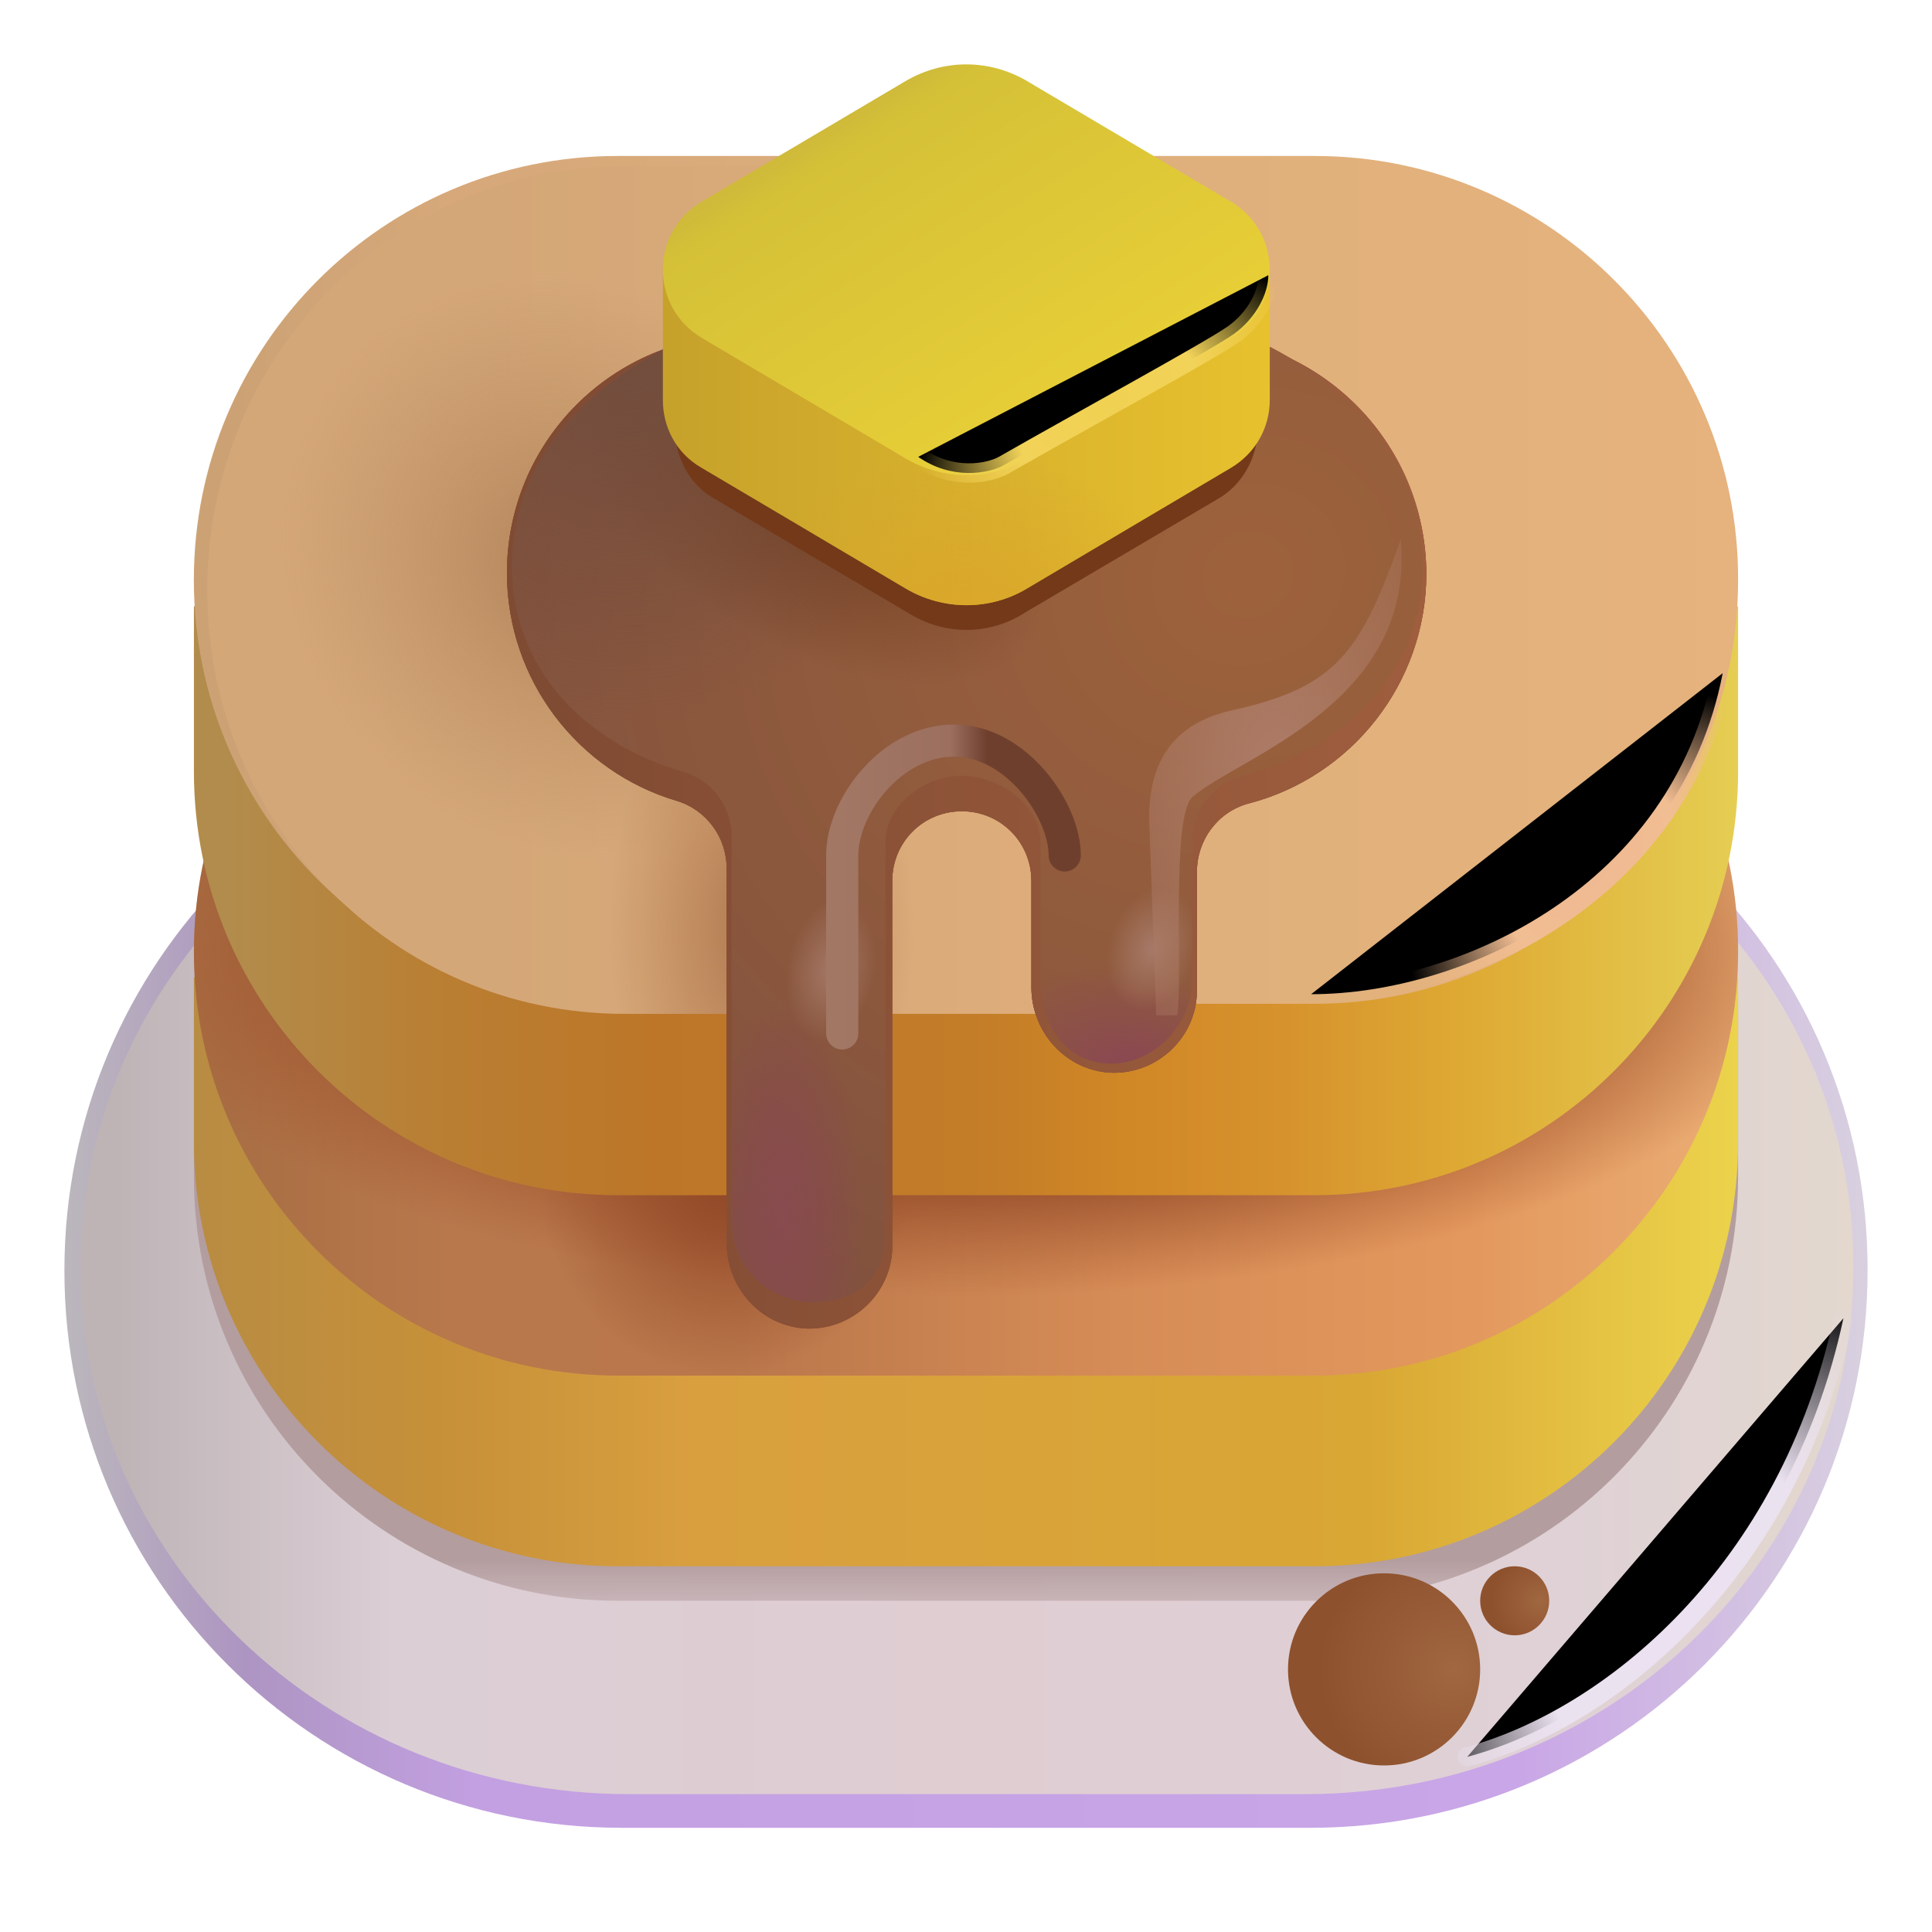 <svg viewBox="1 1 30 30" xmlns="http://www.w3.org/2000/svg">
<path d="M21.357 12.066H10.653C5.871 12.066 2 15.947 2 20.729C2 25.511 5.871 29.382 10.653 29.382H21.347C26.129 29.382 30 25.511 30 20.729C30.01 15.947 26.139 12.066 21.357 12.066Z" fill="url(#paint0_linear_18_29513)"/>
<g filter="url(#filter0_f_18_29513)">
<path d="M21.283 12.484H10.758C6.057 12.484 2.25 16.155 2.25 20.677C2.25 25.198 6.057 28.859 10.758 28.859H21.273C25.975 28.859 29.781 25.198 29.781 20.677C29.791 16.155 25.985 12.484 21.283 12.484Z" fill="url(#paint1_linear_18_29513)"/>
</g>
<g filter="url(#filter1_f_18_29513)">
<path d="M21.417 14.823H10.593L4.011 16.714V19.275C4.011 22.916 6.962 25.857 10.593 25.857H21.407C25.048 25.857 27.989 22.906 27.989 19.275V16.714L21.417 14.823Z" fill="url(#paint2_linear_18_29513)"/>
</g>
<path d="M21.417 14.287H10.593L4.011 16.177V18.738C4.011 22.38 6.962 25.321 10.593 25.321H21.407C25.048 25.321 27.989 22.37 27.989 18.738V16.177L21.417 14.287Z" fill="url(#paint3_linear_18_29513)"/>
<path d="M21.417 9.195H10.593C6.952 9.195 4.011 12.146 4.011 15.777C4.011 19.419 6.962 22.36 10.593 22.36H21.407C25.048 22.36 27.989 19.409 27.989 15.777C27.999 12.136 25.048 9.195 21.417 9.195Z" fill="url(#paint4_linear_18_29513)"/>
<path d="M21.417 9.195H10.593C6.952 9.195 4.011 12.146 4.011 15.777C4.011 19.419 6.962 22.36 10.593 22.36H21.407C25.048 22.36 27.989 19.409 27.989 15.777C27.999 12.136 25.048 9.195 21.417 9.195Z" fill="url(#paint5_radial_18_29513)"/>
<path d="M21.417 9.195H10.593C6.952 9.195 4.011 12.146 4.011 15.777C4.011 19.419 6.962 22.36 10.593 22.36H21.407C25.048 22.36 27.989 19.409 27.989 15.777C27.999 12.136 25.048 9.195 21.417 9.195Z" fill="url(#paint6_radial_18_29513)"/>
<path d="M21.417 8.515H10.593L4.011 10.416V12.976C4.011 16.618 6.962 19.559 10.593 19.559H21.407C25.048 19.559 27.989 16.608 27.989 12.976V10.416L21.417 8.515Z" fill="url(#paint7_linear_18_29513)"/>
<path d="M21.416 3.422H10.592C6.951 3.422 4.01 6.374 4.01 10.005C4.01 13.646 6.961 16.587 10.592 16.587H21.406C25.047 16.587 27.989 13.636 27.989 10.005C27.999 6.374 25.047 3.422 21.416 3.422Z" fill="url(#paint8_linear_18_29513)"/>
<g filter="url(#filter2_f_18_29513)">
<path d="M18.375 3.579H10.687C7.109 3.579 4.219 6.53 4.219 10.161C4.219 13.802 7.119 16.743 10.687 16.743H18.375V3.579Z" fill="url(#paint9_linear_18_29513)"/>
<path d="M18.375 3.579H10.687C7.109 3.579 4.219 6.53 4.219 10.161C4.219 13.802 7.119 16.743 10.687 16.743H18.375V3.579Z" fill="url(#paint10_radial_18_29513)"/>
<path d="M18.375 3.579H10.687C7.109 3.579 4.219 6.53 4.219 10.161C4.219 13.802 7.119 16.743 10.687 16.743H18.375V3.579Z" fill="url(#paint11_radial_18_29513)"/>
</g>
<path d="M19.436 6.204H12.564C10.523 6.204 8.872 7.855 8.872 9.895C8.872 11.566 9.983 12.986 11.513 13.437C11.973 13.577 12.284 14.007 12.284 14.487V20.299C12.284 21.009 12.834 21.61 13.544 21.63C14.264 21.64 14.855 21.059 14.855 20.349V14.677C14.855 14.077 15.335 13.597 15.935 13.597C16.535 13.597 17.015 14.077 17.015 14.677V16.328C17.015 17.038 17.566 17.638 18.276 17.658C18.996 17.668 19.586 17.088 19.586 16.378V14.537C19.586 14.047 19.906 13.607 20.387 13.477C21.977 13.066 23.148 11.616 23.148 9.905C23.137 7.855 21.477 6.204 19.436 6.204Z" fill="url(#paint12_radial_18_29513)"/>
<path d="M19.436 6.204H12.564C10.523 6.204 8.872 7.855 8.872 9.895C8.872 11.566 9.983 12.986 11.513 13.437C11.973 13.577 12.284 14.007 12.284 14.487V20.299C12.284 21.009 12.834 21.61 13.544 21.63C14.264 21.64 14.855 21.059 14.855 20.349V14.677C14.855 14.077 15.335 13.597 15.935 13.597C16.535 13.597 17.015 14.077 17.015 14.677V16.328C17.015 17.038 17.566 17.638 18.276 17.658C18.996 17.668 19.586 17.088 19.586 16.378V14.537C19.586 14.047 19.906 13.607 20.387 13.477C21.977 13.066 23.148 11.616 23.148 9.905C23.137 7.855 21.477 6.204 19.436 6.204Z" fill="#884734"/>
<path d="M19.436 6.204H12.564C10.523 6.204 8.872 7.855 8.872 9.895C8.872 11.566 9.983 12.986 11.513 13.437C11.973 13.577 12.284 14.007 12.284 14.487V20.299C12.284 21.009 12.834 21.61 13.544 21.63C14.264 21.64 14.855 21.059 14.855 20.349V14.677C14.855 14.077 15.335 13.597 15.935 13.597C16.535 13.597 17.015 14.077 17.015 14.677V16.328C17.015 17.038 17.566 17.638 18.276 17.658C18.996 17.668 19.586 17.088 19.586 16.378V14.537C19.586 14.047 19.906 13.607 20.387 13.477C21.977 13.066 23.148 11.616 23.148 9.905C23.137 7.855 21.477 6.204 19.436 6.204Z" fill="url(#paint13_linear_18_29513)"/>
<g filter="url(#filter3_f_18_29513)">
<path d="M8.953 9.805C8.953 11.4 10.107 12.552 11.606 12.982C12.057 13.115 12.361 13.526 12.361 13.985V19.964C12.361 20.642 12.899 21.2 13.595 21.219C14.3 21.228 14.75 20.85 14.75 20.172V14.079C14.75 13.505 15.349 13.047 15.937 13.047C16.524 13.047 17.156 13.505 17.156 14.079V16.219C17.156 16.897 17.533 17.497 18.229 17.516C18.934 17.525 19.512 16.897 19.512 16.219V14.059C19.512 13.591 19.826 13.171 20.296 13.047C21.854 12.655 23.094 11.439 23.094 9.805C23.094 3.859 8.953 3.947 8.953 9.805Z" fill="url(#paint14_radial_18_29513)"/>
<path d="M8.953 9.805C8.953 11.4 10.107 12.552 11.606 12.982C12.057 13.115 12.361 13.526 12.361 13.985V19.964C12.361 20.642 12.899 21.2 13.595 21.219C14.3 21.228 14.75 20.85 14.75 20.172V14.079C14.75 13.505 15.349 13.047 15.937 13.047C16.524 13.047 17.156 13.505 17.156 14.079V16.219C17.156 16.897 17.533 17.497 18.229 17.516C18.934 17.525 19.512 16.897 19.512 16.219V14.059C19.512 13.591 19.826 13.171 20.296 13.047C21.854 12.655 23.094 11.439 23.094 9.805C23.094 3.859 8.953 3.947 8.953 9.805Z" fill="url(#paint15_radial_18_29513)"/>
<path d="M8.953 9.805C8.953 11.4 10.107 12.552 11.606 12.982C12.057 13.115 12.361 13.526 12.361 13.985V19.964C12.361 20.642 12.899 21.2 13.595 21.219C14.3 21.228 14.75 20.85 14.75 20.172V14.079C14.75 13.505 15.349 13.047 15.937 13.047C16.524 13.047 17.156 13.505 17.156 14.079V16.219C17.156 16.897 17.533 17.497 18.229 17.516C18.934 17.525 19.512 16.897 19.512 16.219V14.059C19.512 13.591 19.826 13.171 20.296 13.047C21.854 12.655 23.094 11.439 23.094 9.805C23.094 3.859 8.953 3.947 8.953 9.805Z" fill="url(#paint16_radial_18_29513)"/>
<path d="M8.953 9.805C8.953 11.4 10.107 12.552 11.606 12.982C12.057 13.115 12.361 13.526 12.361 13.985V19.964C12.361 20.642 12.899 21.2 13.595 21.219C14.3 21.228 14.75 20.85 14.75 20.172V14.079C14.75 13.505 15.349 13.047 15.937 13.047C16.524 13.047 17.156 13.505 17.156 14.079V16.219C17.156 16.897 17.533 17.497 18.229 17.516C18.934 17.525 19.512 16.897 19.512 16.219V14.059C19.512 13.591 19.826 13.171 20.296 13.047C21.854 12.655 23.094 11.439 23.094 9.805C23.094 3.859 8.953 3.947 8.953 9.805Z" fill="url(#paint17_radial_18_29513)"/>
<path d="M8.953 9.805C8.953 11.4 10.107 12.552 11.606 12.982C12.057 13.115 12.361 13.526 12.361 13.985V19.964C12.361 20.642 12.899 21.2 13.595 21.219C14.3 21.228 14.75 20.85 14.75 20.172V14.079C14.75 13.505 15.349 13.047 15.937 13.047C16.524 13.047 17.156 13.505 17.156 14.079V16.219C17.156 16.897 17.533 17.497 18.229 17.516C18.934 17.525 19.512 16.897 19.512 16.219V14.059C19.512 13.591 19.826 13.171 20.296 13.047C21.854 12.655 23.094 11.439 23.094 9.805C23.094 3.859 8.953 3.947 8.953 9.805Z" fill="url(#paint18_radial_18_29513)"/>
<path d="M8.953 9.805C8.953 11.4 10.107 12.552 11.606 12.982C12.057 13.115 12.361 13.526 12.361 13.985V19.964C12.361 20.642 12.899 21.2 13.595 21.219C14.3 21.228 14.75 20.85 14.75 20.172V14.079C14.75 13.505 15.349 13.047 15.937 13.047C16.524 13.047 17.156 13.505 17.156 14.079V16.219C17.156 16.897 17.533 17.497 18.229 17.516C18.934 17.525 19.512 16.897 19.512 16.219V14.059C19.512 13.591 19.826 13.171 20.296 13.047C21.854 12.655 23.094 11.439 23.094 9.805C23.094 3.859 8.953 3.947 8.953 9.805Z" fill="url(#paint19_radial_18_29513)"/>
<path d="M8.953 9.805C8.953 11.4 10.107 12.552 11.606 12.982C12.057 13.115 12.361 13.526 12.361 13.985V19.964C12.361 20.642 12.899 21.2 13.595 21.219C14.3 21.228 14.75 20.85 14.75 20.172V14.079C14.75 13.505 15.349 13.047 15.937 13.047C16.524 13.047 17.156 13.505 17.156 14.079V16.219C17.156 16.897 17.533 17.497 18.229 17.516C18.934 17.525 19.512 16.897 19.512 16.219V14.059C19.512 13.591 19.826 13.171 20.296 13.047C21.854 12.655 23.094 11.439 23.094 9.805C23.094 3.859 8.953 3.947 8.953 9.805Z" fill="url(#paint20_radial_18_29513)"/>
</g>
<g filter="url(#filter4_f_18_29513)">
<path d="M11.479 7.266V7.641C11.479 8.062 11.671 8.484 12.055 8.721L15.092 10.511C15.659 10.871 16.361 10.871 16.918 10.511L19.955 8.721C20.339 8.474 20.531 8.052 20.531 7.641V7.266H11.479Z" fill="#733919"/>
</g>
<path d="M17.405 5.113L16.955 4.843C16.365 4.492 15.635 4.492 15.055 4.843L14.604 5.113H11.293V7.213C11.293 7.624 11.493 8.034 11.893 8.264L15.055 10.134C15.645 10.485 16.375 10.485 16.955 10.134L20.116 8.264C20.517 8.024 20.717 7.614 20.717 7.213V5.113H17.405Z" fill="url(#paint21_linear_18_29513)"/>
<path d="M17.405 5.113L16.955 4.843C16.365 4.492 15.635 4.492 15.055 4.843L14.604 5.113H11.293V7.213C11.293 7.624 11.493 8.034 11.893 8.264L15.055 10.134C15.645 10.485 16.375 10.485 16.955 10.134L20.116 8.264C20.517 8.024 20.717 7.614 20.717 7.213V5.113H17.405Z" fill="url(#paint22_radial_18_29513)"/>
<path d="M15.055 2.263L11.893 4.133C11.093 4.603 11.093 5.764 11.893 6.244L15.055 8.115C15.645 8.465 16.375 8.465 16.955 8.115L20.116 6.244C20.917 5.774 20.917 4.613 20.116 4.133L16.955 2.263C16.365 1.912 15.645 1.912 15.055 2.263Z" fill="url(#paint23_linear_18_29513)"/>
<circle cx="22.492" cy="26.922" r="1.492" fill="url(#paint24_radial_18_29513)"/>
<circle cx="24.52" cy="25.857" r="0.536" fill="url(#paint25_radial_18_29513)"/>
<g filter="url(#filter5_f_18_29513)">
<path d="M19.516 13.375C20.234 12.75 22.984 11.922 22.75 9.375C22.125 11.156 21.73 11.677 20.125 12.031C18.922 12.297 18.844 13.234 18.844 13.719L18.953 16.766H19.281C19.369 16.237 19.18 13.667 19.516 13.375Z" fill="url(#paint26_radial_18_29513)"/>
</g>
<g filter="url(#filter6_f_18_29513)">
<path d="M13.828 17.047C13.828 17.185 13.94 17.297 14.078 17.297C14.216 17.297 14.328 17.185 14.328 17.047H13.828ZM17.283 14.283C17.283 14.421 17.395 14.533 17.533 14.533C17.671 14.533 17.783 14.421 17.783 14.283H17.283ZM14.328 17.047V14.283H13.828V17.047H14.328ZM14.328 14.283C14.328 13.975 14.487 13.586 14.768 13.271C15.048 12.958 15.418 12.75 15.812 12.75L15.812 12.25C15.238 12.25 14.741 12.551 14.396 12.938C14.052 13.322 13.828 13.825 13.828 14.283H14.328ZM15.812 12.75C16.201 12.75 16.568 12.968 16.847 13.291C17.128 13.617 17.283 14.007 17.283 14.283H17.783C17.783 13.855 17.561 13.354 17.225 12.964C16.886 12.572 16.393 12.25 15.812 12.25L15.812 12.75Z" fill="url(#paint27_linear_18_29513)"/>
</g>
<g filter="url(#filter7_f_18_29513)">
<path d="M21.359 16.438C23.75 16.438 27.094 14.859 27.75 11.453" stroke="url(#paint28_radial_18_29513)" stroke-width="0.3" stroke-linecap="round"/>
</g>
<g filter="url(#filter8_f_18_29513)">
<path d="M23.782 28.281C26 27.688 28.781 25.406 29.625 21.469" stroke="url(#paint29_radial_18_29513)" stroke-width="0.3" stroke-linecap="round"/>
</g>
<g filter="url(#filter9_f_18_29513)">
<path d="M20.695 5.273C20.695 5.555 20.506 5.938 20.156 6.188C19.806 6.438 17.74 7.562 16.594 8.219C16.345 8.361 15.773 8.453 15.258 8.094" stroke="url(#paint30_radial_18_29513)" stroke-width="0.3" stroke-linecap="round"/>
</g>
<defs>
<filter id="filter0_f_18_29513" x="1.75" y="11.984" width="28.531" height="17.375" filterUnits="userSpaceOnUse" color-interpolation-filters="sRGB">
<feFlood flood-opacity="0" result="BackgroundImageFix"/>
<feBlend mode="normal" in="SourceGraphic" in2="BackgroundImageFix" result="shape"/>
<feGaussianBlur stdDeviation="0.25" result="effect1_foregroundBlur_18_29513"/>
</filter>
<filter id="filter1_f_18_29513" x="3.511" y="14.323" width="24.979" height="12.034" filterUnits="userSpaceOnUse" color-interpolation-filters="sRGB">
<feFlood flood-opacity="0" result="BackgroundImageFix"/>
<feBlend mode="normal" in="SourceGraphic" in2="BackgroundImageFix" result="shape"/>
<feGaussianBlur stdDeviation="0.25" result="effect1_foregroundBlur_18_29513"/>
</filter>
<filter id="filter2_f_18_29513" x="3.969" y="3.329" width="14.656" height="13.665" filterUnits="userSpaceOnUse" color-interpolation-filters="sRGB">
<feFlood flood-opacity="0" result="BackgroundImageFix"/>
<feBlend mode="normal" in="SourceGraphic" in2="BackgroundImageFix" result="shape"/>
<feGaussianBlur stdDeviation="0.125" result="effect1_foregroundBlur_18_29513"/>
</filter>
<filter id="filter3_f_18_29513" x="8.703" y="5.129" width="14.641" height="16.34" filterUnits="userSpaceOnUse" color-interpolation-filters="sRGB">
<feFlood flood-opacity="0" result="BackgroundImageFix"/>
<feBlend mode="normal" in="SourceGraphic" in2="BackgroundImageFix" result="shape"/>
<feGaussianBlur stdDeviation="0.125" result="effect1_foregroundBlur_18_29513"/>
</filter>
<filter id="filter4_f_18_29513" x="10.979" y="6.766" width="10.053" height="4.516" filterUnits="userSpaceOnUse" color-interpolation-filters="sRGB">
<feFlood flood-opacity="0" result="BackgroundImageFix"/>
<feBlend mode="normal" in="SourceGraphic" in2="BackgroundImageFix" result="shape"/>
<feGaussianBlur stdDeviation="0.25" result="effect1_foregroundBlur_18_29513"/>
</filter>
<filter id="filter5_f_18_29513" x="18.344" y="8.875" width="4.92" height="8.391" filterUnits="userSpaceOnUse" color-interpolation-filters="sRGB">
<feFlood flood-opacity="0" result="BackgroundImageFix"/>
<feBlend mode="normal" in="SourceGraphic" in2="BackgroundImageFix" result="shape"/>
<feGaussianBlur stdDeviation="0.25" result="effect1_foregroundBlur_18_29513"/>
</filter>
<filter id="filter6_f_18_29513" x="13.078" y="11.5" width="5.454" height="6.547" filterUnits="userSpaceOnUse" color-interpolation-filters="sRGB">
<feFlood flood-opacity="0" result="BackgroundImageFix"/>
<feBlend mode="normal" in="SourceGraphic" in2="BackgroundImageFix" result="shape"/>
<feGaussianBlur stdDeviation="0.375" result="effect1_foregroundBlur_18_29513"/>
</filter>
<filter id="filter7_f_18_29513" x="20.959" y="11.053" width="7.191" height="5.784" filterUnits="userSpaceOnUse" color-interpolation-filters="sRGB">
<feFlood flood-opacity="0" result="BackgroundImageFix"/>
<feBlend mode="normal" in="SourceGraphic" in2="BackgroundImageFix" result="shape"/>
<feGaussianBlur stdDeviation="0.125" result="effect1_foregroundBlur_18_29513"/>
</filter>
<filter id="filter8_f_18_29513" x="23.382" y="21.069" width="6.643" height="7.613" filterUnits="userSpaceOnUse" color-interpolation-filters="sRGB">
<feFlood flood-opacity="0" result="BackgroundImageFix"/>
<feBlend mode="normal" in="SourceGraphic" in2="BackgroundImageFix" result="shape"/>
<feGaussianBlur stdDeviation="0.125" result="effect1_foregroundBlur_18_29513"/>
</filter>
<filter id="filter9_f_18_29513" x="14.858" y="4.873" width="6.238" height="3.871" filterUnits="userSpaceOnUse" color-interpolation-filters="sRGB">
<feFlood flood-opacity="0" result="BackgroundImageFix"/>
<feBlend mode="normal" in="SourceGraphic" in2="BackgroundImageFix" result="shape"/>
<feGaussianBlur stdDeviation="0.125" result="effect1_foregroundBlur_18_29513"/>
</filter>
<linearGradient id="paint0_linear_18_29513" x1="2" y1="21.125" x2="30" y2="21.125" gradientUnits="userSpaceOnUse">
<stop stop-color="#BBB7BC"/>
<stop offset="0.1" stop-color="#AD95C2"/>
<stop offset="0.232" stop-color="#C3A0E2"/>
<stop offset="0.804" stop-color="#C9A6E7"/>
<stop offset="1" stop-color="#D8D0DF"/>
</linearGradient>
<linearGradient id="paint1_linear_18_29513" x1="2.812" y1="20.125" x2="30.125" y2="20.125" gradientUnits="userSpaceOnUse">
<stop stop-color="#BEB4B6"/>
<stop offset="0.158" stop-color="#DBCED5"/>
<stop offset="0.485" stop-color="#DFCDD2"/>
<stop offset="0.822" stop-color="#DFD1D6"/>
<stop offset="1" stop-color="#E3D8CD"/>
</linearGradient>
<linearGradient id="paint2_linear_18_29513" x1="16" y1="14.823" x2="16" y2="26.562" gradientUnits="userSpaceOnUse">
<stop offset="0.886" stop-color="#B49D9F"/>
<stop offset="1" stop-color="#B49D9F" stop-opacity="0"/>
</linearGradient>
<linearGradient id="paint3_linear_18_29513" x1="4.011" y1="19.188" x2="27.989" y2="19.188" gradientUnits="userSpaceOnUse">
<stop stop-color="#B88C43"/>
<stop offset="0.156" stop-color="#C69039"/>
<stop offset="0.325" stop-color="#D99F3F"/>
<stop offset="0.758" stop-color="#D9A734"/>
<stop offset="1" stop-color="#ECD34C"/>
</linearGradient>
<linearGradient id="paint4_linear_18_29513" x1="4.562" y1="17.875" x2="27.989" y2="17.875" gradientUnits="userSpaceOnUse">
<stop stop-color="#A96E44"/>
<stop offset="0.147" stop-color="#B8784C"/>
<stop offset="0.339" stop-color="#BA774B"/>
<stop offset="0.59" stop-color="#D68C56"/>
<stop offset="0.819" stop-color="#E3985D"/>
<stop offset="1" stop-color="#EAAD74"/>
</linearGradient>
<radialGradient id="paint5_radial_18_29513" cx="0" cy="0" r="1" gradientUnits="userSpaceOnUse" gradientTransform="translate(16 15.777) rotate(90) scale(5.348 13.25)">
<stop offset="0.661" stop-color="#99512C"/>
<stop offset="1" stop-color="#A6572F" stop-opacity="0"/>
</radialGradient>
<radialGradient id="paint6_radial_18_29513" cx="0" cy="0" r="1" gradientUnits="userSpaceOnUse" gradientTransform="translate(12.25 19.5) scale(2.875 2.86)">
<stop stop-color="#934A28"/>
<stop offset="1" stop-color="#934A28" stop-opacity="0"/>
</radialGradient>
<linearGradient id="paint7_linear_18_29513" x1="4.562" y1="13.625" x2="27.989" y2="13.625" gradientUnits="userSpaceOnUse">
<stop stop-color="#B28C4C"/>
<stop offset="0.133" stop-color="#B97F33"/>
<stop offset="0.283" stop-color="#BD7628"/>
<stop offset="0.491" stop-color="#C37C28"/>
<stop offset="0.592" stop-color="#D08726"/>
<stop offset="0.696" stop-color="#D6922D"/>
<stop offset="0.816" stop-color="#DEA933"/>
<stop offset="1" stop-color="#E5CE53"/>
</linearGradient>
<linearGradient id="paint8_linear_18_29513" x1="4.625" y1="8.812" x2="27.989" y2="8.812" gradientUnits="userSpaceOnUse">
<stop stop-color="#CCA275"/>
<stop offset="0.144" stop-color="#D6A87A"/>
<stop offset="0.72" stop-color="#E1B17C"/>
<stop offset="1" stop-color="#E6B27D"/>
</linearGradient>
<linearGradient id="paint9_linear_18_29513" x1="7.222" y1="7.965" x2="26.562" y2="7.965" gradientUnits="userSpaceOnUse">
<stop offset="0.063" stop-color="#D4A778"/>
<stop offset="1" stop-color="#E7B27D"/>
</linearGradient>
<radialGradient id="paint10_radial_18_29513" cx="0" cy="0" r="1" gradientUnits="userSpaceOnUse" gradientTransform="translate(9.875 9.812) rotate(43.781) scale(6.233 5.616)">
<stop stop-color="#B38258"/>
<stop offset="0.768" stop-color="#BB8F65" stop-opacity="0"/>
</radialGradient>
<radialGradient id="paint11_radial_18_29513" cx="0" cy="0" r="1" gradientUnits="userSpaceOnUse" gradientTransform="translate(12.812 15.438) scale(2.375 4.251)">
<stop stop-color="#AF774E"/>
<stop offset="1" stop-color="#AF774E" stop-opacity="0"/>
</radialGradient>
<radialGradient id="paint12_radial_18_29513" cx="0" cy="0" r="1" gradientUnits="userSpaceOnUse" gradientTransform="translate(20.5 10.062) rotate(157.605) scale(13.452 12.449)">
<stop offset="0.025" stop-color="#9D623C"/>
<stop offset="1" stop-color="#82523E"/>
</radialGradient>
<linearGradient id="paint13_linear_18_29513" x1="9.625" y1="11.875" x2="23.148" y2="11.875" gradientUnits="userSpaceOnUse">
<stop stop-color="#804B33"/>
<stop offset="1" stop-color="#9F5E3E"/>
</linearGradient>
<radialGradient id="paint14_radial_18_29513" cx="0" cy="0" r="1" gradientUnits="userSpaceOnUse" gradientTransform="translate(20.407 9.955) rotate(158.112) scale(13.127 11.929)">
<stop offset="0.025" stop-color="#9D623C"/>
<stop offset="1" stop-color="#82523E"/>
</radialGradient>
<radialGradient id="paint15_radial_18_29513" cx="0" cy="0" r="1" gradientUnits="userSpaceOnUse" gradientTransform="translate(13.644 9.001) rotate(28.527) scale(3.936 2.103)">
<stop stop-color="#764326"/>
<stop offset="1" stop-color="#733E21" stop-opacity="0"/>
</radialGradient>
<radialGradient id="paint16_radial_18_29513" cx="0" cy="0" r="1" gradientUnits="userSpaceOnUse" gradientTransform="translate(10.75 6.75) rotate(130.882) scale(5.539 5.379)">
<stop stop-color="#724D3D"/>
<stop offset="1" stop-color="#724C3B" stop-opacity="0"/>
</radialGradient>
<radialGradient id="paint17_radial_18_29513" cx="0" cy="0" r="1" gradientUnits="userSpaceOnUse" gradientTransform="translate(18.656 17.688) rotate(-165.256) scale(2.456 1.625)">
<stop stop-color="#8A4654"/>
<stop offset="1" stop-color="#8C4756" stop-opacity="0"/>
</radialGradient>
<radialGradient id="paint18_radial_18_29513" cx="0" cy="0" r="1" gradientUnits="userSpaceOnUse" gradientTransform="translate(13.156 19.875) rotate(-90) scale(3.375 1.27)">
<stop stop-color="#884B4F"/>
<stop offset="1" stop-color="#864453" stop-opacity="0"/>
</radialGradient>
<radialGradient id="paint19_radial_18_29513" cx="0" cy="0" r="1" gradientUnits="userSpaceOnUse" gradientTransform="translate(13.906 16.062) rotate(99.728) scale(1.11 0.683)">
<stop stop-color="#A37665"/>
<stop offset="1" stop-color="#A57867" stop-opacity="0"/>
</radialGradient>
<radialGradient id="paint20_radial_18_29513" cx="0" cy="0" r="1" gradientUnits="userSpaceOnUse" gradientTransform="translate(18.891 15.734) rotate(106.699) scale(0.979 0.68)">
<stop stop-color="#A67968"/>
<stop offset="1" stop-color="#A87B68" stop-opacity="0"/>
</radialGradient>
<linearGradient id="paint21_linear_18_29513" x1="11.438" y1="7.488" x2="20.717" y2="7.488" gradientUnits="userSpaceOnUse">
<stop stop-color="#C7A22B"/>
<stop offset="1" stop-color="#E8C12E"/>
</linearGradient>
<radialGradient id="paint22_radial_18_29513" cx="0" cy="0" r="1" gradientUnits="userSpaceOnUse" gradientTransform="translate(16.005 10.938) rotate(90) scale(3 3.443)">
<stop stop-color="#DBA529"/>
<stop offset="1" stop-color="#D9A32B" stop-opacity="0"/>
</radialGradient>
<linearGradient id="paint23_linear_18_29513" x1="14.398" y1="2.602" x2="17.562" y2="7.625" gradientUnits="userSpaceOnUse">
<stop offset="0.008" stop-color="#CFBA3A"/>
<stop offset="0.085" stop-color="#D5C137"/>
<stop offset="0.934" stop-color="#E7CE37"/>
</linearGradient>
<radialGradient id="paint24_radial_18_29513" cx="0" cy="0" r="1" gradientUnits="userSpaceOnUse" gradientTransform="translate(23.577 26.922) rotate(-180) scale(2.984 2.827)">
<stop stop-color="#A06740"/>
<stop offset="0.705" stop-color="#8E512E"/>
</radialGradient>
<radialGradient id="paint25_radial_18_29513" cx="0" cy="0" r="1" gradientUnits="userSpaceOnUse" gradientTransform="translate(24.91 25.857) rotate(-180) scale(1.072 1.016)">
<stop stop-color="#A06740"/>
<stop offset="0.705" stop-color="#8E512E"/>
</radialGradient>
<radialGradient id="paint26_radial_18_29513" cx="0" cy="0" r="1" gradientUnits="userSpaceOnUse" gradientTransform="translate(20.804 13.07) rotate(90) scale(7.805 4.14)">
<stop stop-color="#AD7C68"/>
<stop offset="1" stop-color="#AC7B65" stop-opacity="0"/>
</radialGradient>
<linearGradient id="paint27_linear_18_29513" x1="14.031" y1="13.503" x2="17.75" y2="13.503" gradientUnits="userSpaceOnUse">
<stop stop-color="#A27764"/>
<stop offset="0.462" stop-color="#9C6F5E"/>
<stop offset="0.618" stop-color="#6F3F2E"/>
</linearGradient>
<radialGradient id="paint28_radial_18_29513" cx="0" cy="0" r="1" gradientUnits="userSpaceOnUse" gradientTransform="translate(25.719 14.5) rotate(-43.55) scale(3.492 1.85)">
<stop stop-color="#EFB992"/>
<stop offset="0.449" stop-color="#F1BD92"/>
<stop offset="0.988" stop-color="#F0BC8F" stop-opacity="0"/>
</radialGradient>
<radialGradient id="paint29_radial_18_29513" cx="0" cy="0" r="1" gradientUnits="userSpaceOnUse" gradientTransform="translate(26.969 25.875) rotate(-51.506) scale(5.63 2.982)">
<stop stop-color="#EBE1F0"/>
<stop offset="0.449" stop-color="#EBE2F0"/>
<stop offset="0.988" stop-color="#E8DFEC" stop-opacity="0"/>
</radialGradient>
<radialGradient id="paint30_radial_18_29513" cx="0" cy="0" r="1" gradientUnits="userSpaceOnUse" gradientTransform="translate(18.188 7.312) rotate(-29.885) scale(3.33 1.654)">
<stop stop-color="#F0D151"/>
<stop offset="0.449" stop-color="#F2D359"/>
<stop offset="0.988" stop-color="#F3D357" stop-opacity="0"/>
</radialGradient>
</defs>
</svg>
